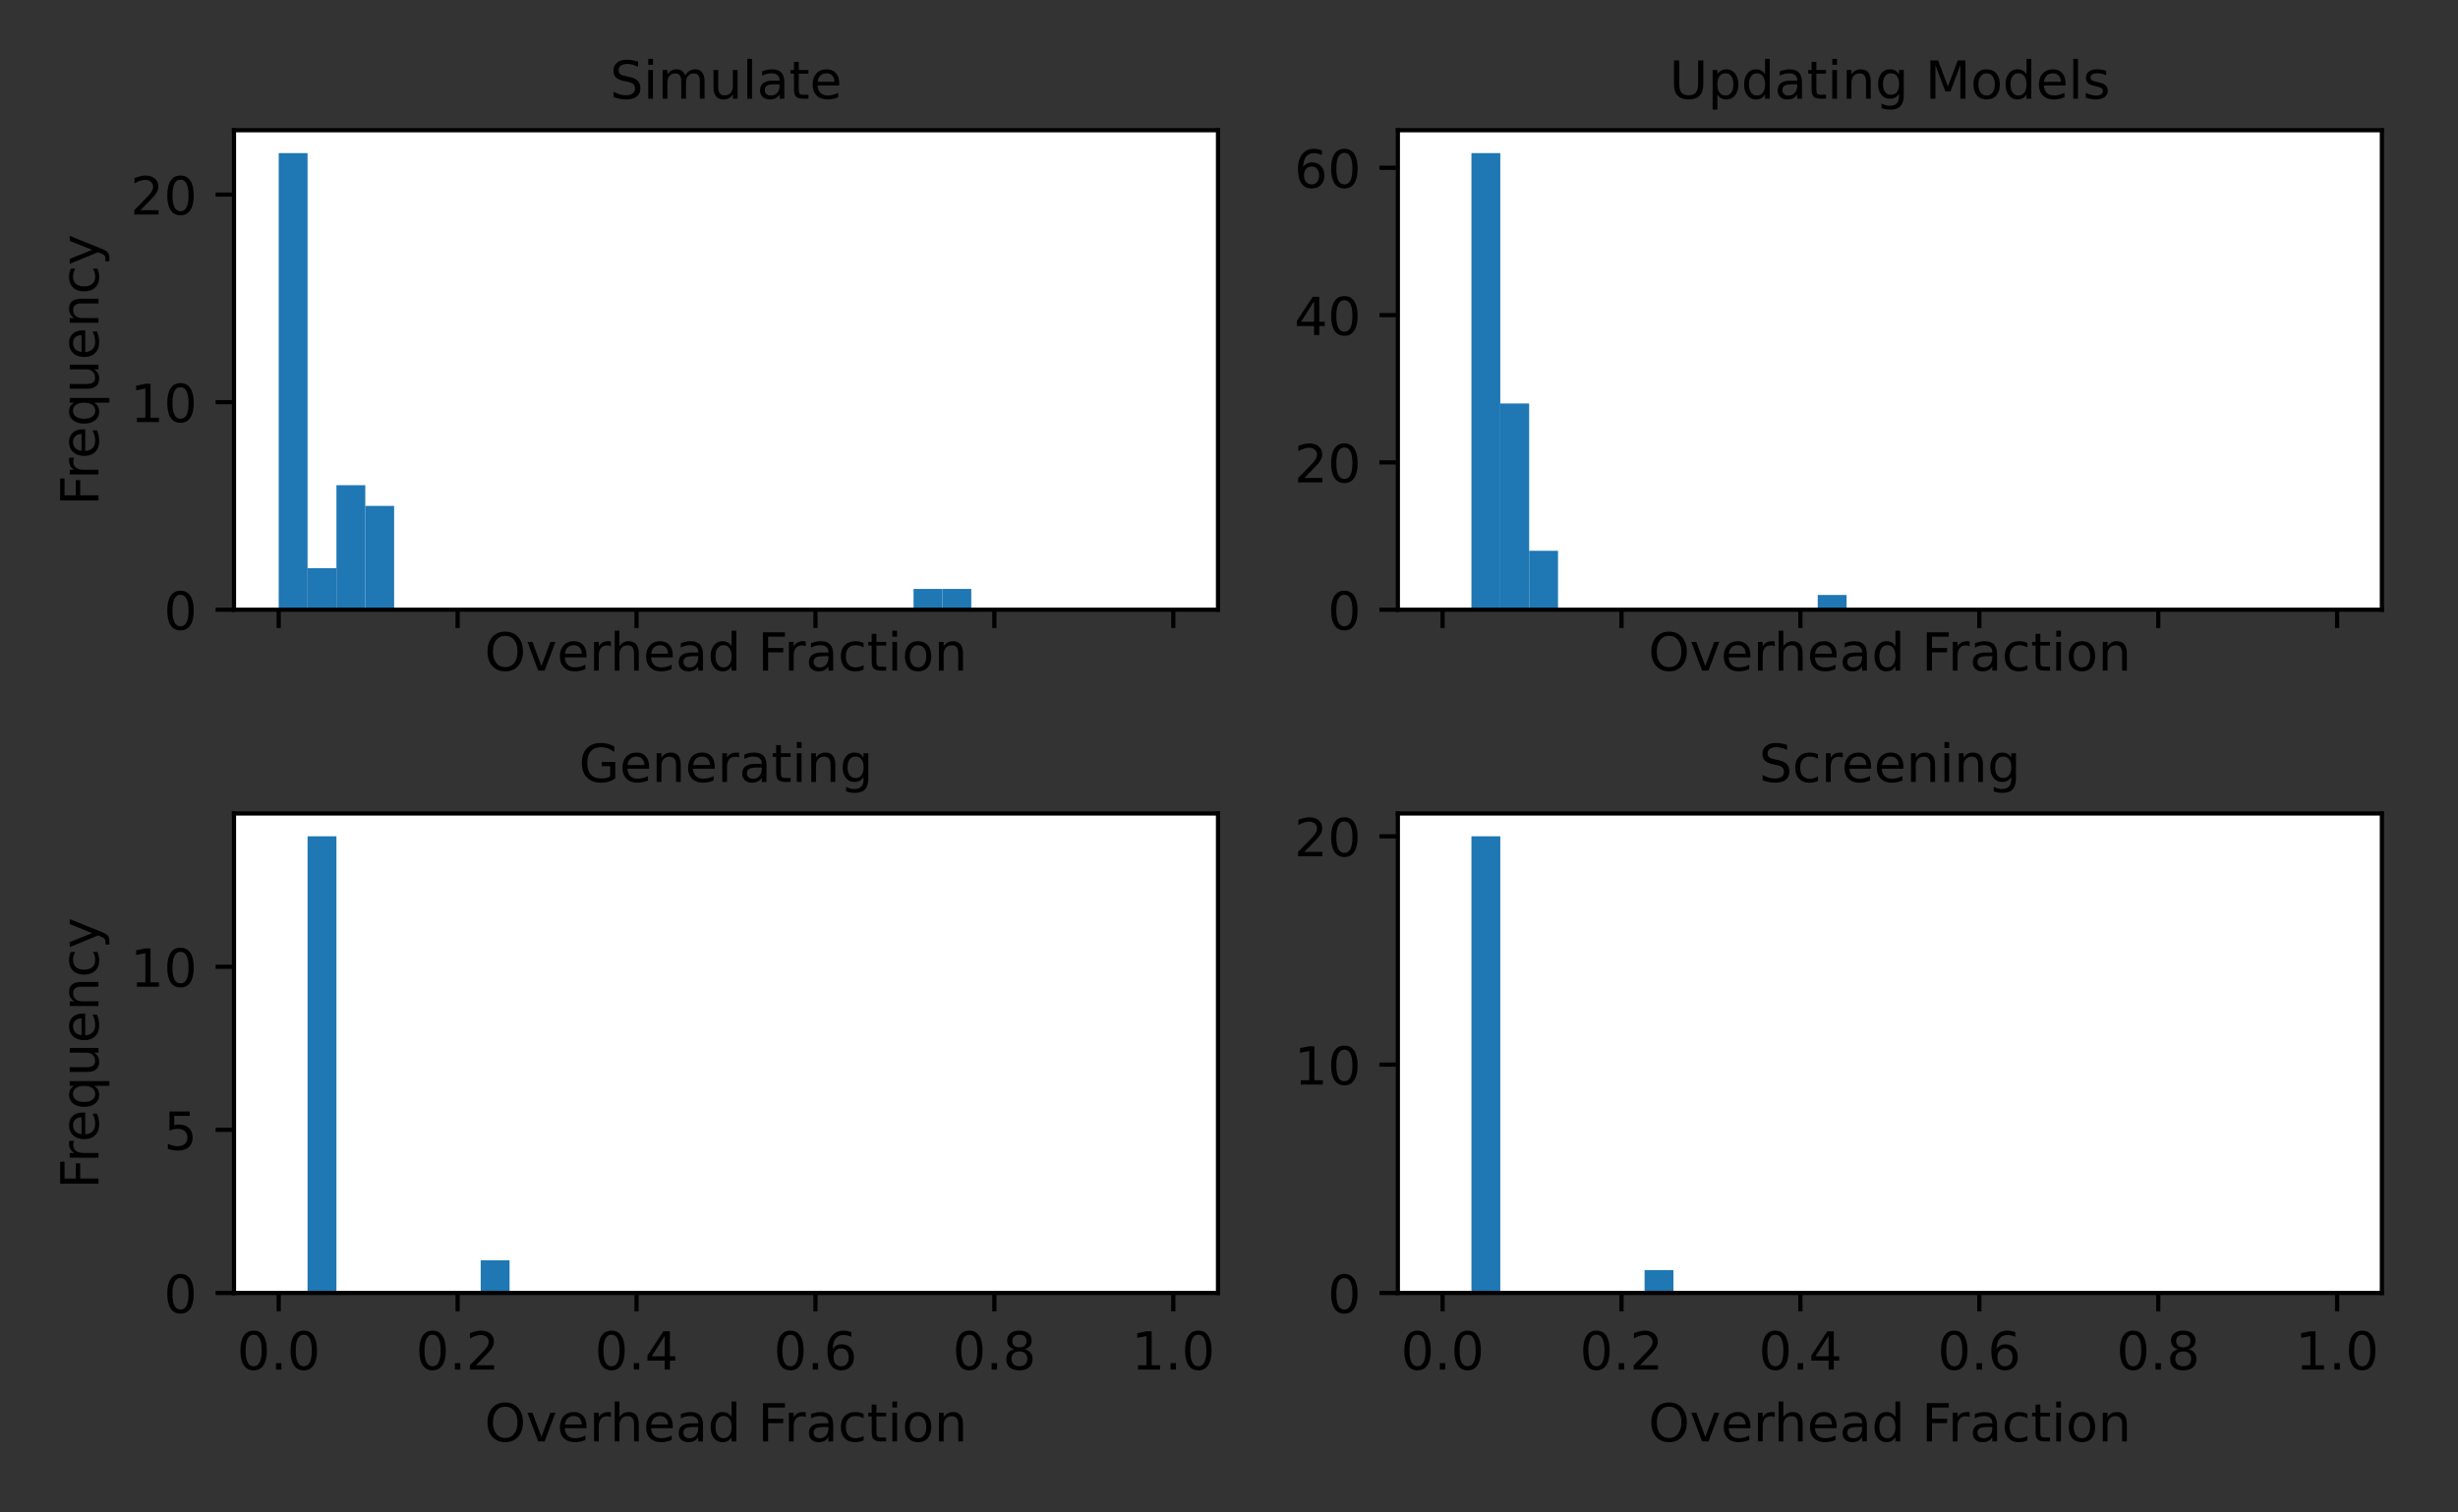 <?xml version="1.0" encoding="utf-8" standalone="no"?>
<!DOCTYPE svg PUBLIC "-//W3C//DTD SVG 1.1//EN"
  "http://www.w3.org/Graphics/SVG/1.1/DTD/svg11.dtd">
<!-- Created with matplotlib (https://matplotlib.org/) -->
<svg height="288pt" version="1.1" viewBox="0 0 468 288" width="468pt" xmlns="http://www.w3.org/2000/svg" xmlns:xlink="http://www.w3.org/1999/xlink">
 <rect x="0" y="0" width="468" height="288" fill="#333333" stroke="none"/>
 <defs>
  <style type="text/css">*{stroke-linecap:butt;stroke-linejoin:round;}</style>
 </defs>
 <g id="figure_1">
  <g id="patch_1">
   <path d="M 0 288 
L 468 288 
L 468 0 
L 0 0 
z
" style="fill:none;"/>
  </g>
  <g id="axes_1">
   <g id="patch_2">
    <path d="M 44.55 116.1 
L 231.906 116.1 
L 231.906 24.8 
L 44.55 24.8 
z
" style="fill:#ffffff;"/>
   </g>
   <g id="patch_3">
    <path clip-path="url(#p3d893b978c)" d="M 53.066 116.1 
L 58.561 116.1 
L 58.561 29.148 
L 53.066 29.148 
z
" style="fill:#1f77b4;"/>
   </g>
   <g id="patch_4">
    <path clip-path="url(#p3d893b978c)" d="M 58.561 116.1 
L 64.055 116.1 
L 64.055 108.195 
L 58.561 108.195 
z
" style="fill:#1f77b4;"/>
   </g>
   <g id="patch_5">
    <path clip-path="url(#p3d893b978c)" d="M 64.055 116.1 
L 69.549 116.1 
L 69.549 92.386 
L 64.055 92.386 
z
" style="fill:#1f77b4;"/>
   </g>
   <g id="patch_6">
    <path clip-path="url(#p3d893b978c)" d="M 69.549 116.1 
L 75.043 116.1 
L 75.043 96.338 
L 69.549 96.338 
z
" style="fill:#1f77b4;"/>
   </g>
   <g id="patch_7">
    <path clip-path="url(#p3d893b978c)" d="M 75.043 116.1 
L 80.538 116.1 
L 80.538 116.1 
L 75.043 116.1 
z
" style="fill:#1f77b4;"/>
   </g>
   <g id="patch_8">
    <path clip-path="url(#p3d893b978c)" d="M 80.538 116.1 
L 86.032 116.1 
L 86.032 116.1 
L 80.538 116.1 
z
" style="fill:#1f77b4;"/>
   </g>
   <g id="patch_9">
    <path clip-path="url(#p3d893b978c)" d="M 86.032 116.1 
L 91.526 116.1 
L 91.526 116.1 
L 86.032 116.1 
z
" style="fill:#1f77b4;"/>
   </g>
   <g id="patch_10">
    <path clip-path="url(#p3d893b978c)" d="M 91.526 116.1 
L 97.021 116.1 
L 97.021 116.1 
L 91.526 116.1 
z
" style="fill:#1f77b4;"/>
   </g>
   <g id="patch_11">
    <path clip-path="url(#p3d893b978c)" d="M 97.021 116.1 
L 102.515 116.1 
L 102.515 116.1 
L 97.021 116.1 
z
" style="fill:#1f77b4;"/>
   </g>
   <g id="patch_12">
    <path clip-path="url(#p3d893b978c)" d="M 102.515 116.1 
L 108.009 116.1 
L 108.009 116.1 
L 102.515 116.1 
z
" style="fill:#1f77b4;"/>
   </g>
   <g id="patch_13">
    <path clip-path="url(#p3d893b978c)" d="M 108.009 116.1 
L 113.504 116.1 
L 113.504 116.1 
L 108.009 116.1 
z
" style="fill:#1f77b4;"/>
   </g>
   <g id="patch_14">
    <path clip-path="url(#p3d893b978c)" d="M 113.504 116.1 
L 118.998 116.1 
L 118.998 116.1 
L 113.504 116.1 
z
" style="fill:#1f77b4;"/>
   </g>
   <g id="patch_15">
    <path clip-path="url(#p3d893b978c)" d="M 118.998 116.1 
L 124.492 116.1 
L 124.492 116.1 
L 118.998 116.1 
z
" style="fill:#1f77b4;"/>
   </g>
   <g id="patch_16">
    <path clip-path="url(#p3d893b978c)" d="M 124.492 116.1 
L 129.987 116.1 
L 129.987 116.1 
L 124.492 116.1 
z
" style="fill:#1f77b4;"/>
   </g>
   <g id="patch_17">
    <path clip-path="url(#p3d893b978c)" d="M 129.987 116.1 
L 135.481 116.1 
L 135.481 116.1 
L 129.987 116.1 
z
" style="fill:#1f77b4;"/>
   </g>
   <g id="patch_18">
    <path clip-path="url(#p3d893b978c)" d="M 135.481 116.1 
L 140.975 116.1 
L 140.975 116.1 
L 135.481 116.1 
z
" style="fill:#1f77b4;"/>
   </g>
   <g id="patch_19">
    <path clip-path="url(#p3d893b978c)" d="M 140.975 116.1 
L 146.47 116.1 
L 146.47 116.1 
L 140.975 116.1 
z
" style="fill:#1f77b4;"/>
   </g>
   <g id="patch_20">
    <path clip-path="url(#p3d893b978c)" d="M 146.47 116.1 
L 151.964 116.1 
L 151.964 116.1 
L 146.47 116.1 
z
" style="fill:#1f77b4;"/>
   </g>
   <g id="patch_21">
    <path clip-path="url(#p3d893b978c)" d="M 151.964 116.1 
L 157.458 116.1 
L 157.458 116.1 
L 151.964 116.1 
z
" style="fill:#1f77b4;"/>
   </g>
   <g id="patch_22">
    <path clip-path="url(#p3d893b978c)" d="M 157.458 116.1 
L 162.953 116.1 
L 162.953 116.1 
L 157.458 116.1 
z
" style="fill:#1f77b4;"/>
   </g>
   <g id="patch_23">
    <path clip-path="url(#p3d893b978c)" d="M 162.953 116.1 
L 168.447 116.1 
L 168.447 116.1 
L 162.953 116.1 
z
" style="fill:#1f77b4;"/>
   </g>
   <g id="patch_24">
    <path clip-path="url(#p3d893b978c)" d="M 168.447 116.1 
L 173.941 116.1 
L 173.941 116.1 
L 168.447 116.1 
z
" style="fill:#1f77b4;"/>
   </g>
   <g id="patch_25">
    <path clip-path="url(#p3d893b978c)" d="M 173.941 116.1 
L 179.436 116.1 
L 179.436 112.148 
L 173.941 112.148 
z
" style="fill:#1f77b4;"/>
   </g>
   <g id="patch_26">
    <path clip-path="url(#p3d893b978c)" d="M 179.436 116.1 
L 184.93 116.1 
L 184.93 112.148 
L 179.436 112.148 
z
" style="fill:#1f77b4;"/>
   </g>
   <g id="patch_27">
    <path clip-path="url(#p3d893b978c)" d="M 184.93 116.1 
L 190.424 116.1 
L 190.424 116.1 
L 184.93 116.1 
z
" style="fill:#1f77b4;"/>
   </g>
   <g id="patch_28">
    <path clip-path="url(#p3d893b978c)" d="M 190.424 116.1 
L 195.919 116.1 
L 195.919 116.1 
L 190.424 116.1 
z
" style="fill:#1f77b4;"/>
   </g>
   <g id="patch_29">
    <path clip-path="url(#p3d893b978c)" d="M 195.919 116.1 
L 201.413 116.1 
L 201.413 116.1 
L 195.919 116.1 
z
" style="fill:#1f77b4;"/>
   </g>
   <g id="patch_30">
    <path clip-path="url(#p3d893b978c)" d="M 201.413 116.1 
L 206.907 116.1 
L 206.907 116.1 
L 201.413 116.1 
z
" style="fill:#1f77b4;"/>
   </g>
   <g id="patch_31">
    <path clip-path="url(#p3d893b978c)" d="M 206.907 116.1 
L 212.401 116.1 
L 212.401 116.1 
L 206.907 116.1 
z
" style="fill:#1f77b4;"/>
   </g>
   <g id="patch_32">
    <path clip-path="url(#p3d893b978c)" d="M 212.401 116.1 
L 217.896 116.1 
L 217.896 116.1 
L 212.401 116.1 
z
" style="fill:#1f77b4;"/>
   </g>
   <g id="patch_33">
    <path clip-path="url(#p3d893b978c)" d="M 217.896 116.1 
L 223.39 116.1 
L 223.39 116.1 
L 217.896 116.1 
z
" style="fill:#1f77b4;"/>
   </g>
   <g id="matplotlib.axis_1">
    <g id="xtick_1">
     <g id="line2d_1">
      <defs>
       <path d="M 0 0 
L 0 3.5 
" id="mf19143cc29" style="stroke:#000000;stroke-width:0.8;"/>
      </defs>
      <g>
       <use style="stroke:#000000;stroke-width:0.8;" x="53.066" xlink:href="#mf19143cc29" y="116.1"/>
      </g>
     </g>
    </g>
    <g id="xtick_2">
     <g id="line2d_2">
      <g>
       <use style="stroke:#000000;stroke-width:0.8;" x="87.131" xlink:href="#mf19143cc29" y="116.1"/>
      </g>
     </g>
    </g>
    <g id="xtick_3">
     <g id="line2d_3">
      <g>
       <use style="stroke:#000000;stroke-width:0.8;" x="121.196" xlink:href="#mf19143cc29" y="116.1"/>
      </g>
     </g>
    </g>
    <g id="xtick_4">
     <g id="line2d_4">
      <g>
       <use style="stroke:#000000;stroke-width:0.8;" x="155.261" xlink:href="#mf19143cc29" y="116.1"/>
      </g>
     </g>
    </g>
    <g id="xtick_5">
     <g id="line2d_5">
      <g>
       <use style="stroke:#000000;stroke-width:0.8;" x="189.325" xlink:href="#mf19143cc29" y="116.1"/>
      </g>
     </g>
    </g>
    <g id="xtick_6">
     <g id="line2d_6">
      <g>
       <use style="stroke:#000000;stroke-width:0.8;" x="223.39" xlink:href="#mf19143cc29" y="116.1"/>
      </g>
     </g>
    </g>
    <g id="text_1">
     <!-- Overhead Fraction -->
     <g transform="translate(92.256 127.698)scale(0.1 -0.1)">
      <defs>
       <path d="M 39.406 66.219 
Q 28.656 66.219 22.328 58.203 
Q 16.016 50.203 16.016 36.375 
Q 16.016 22.609 22.328 14.594 
Q 28.656 6.594 39.406 6.594 
Q 50.141 6.594 56.422 14.594 
Q 62.703 22.609 62.703 36.375 
Q 62.703 50.203 56.422 58.203 
Q 50.141 66.219 39.406 66.219 
z
M 39.406 74.219 
Q 54.734 74.219 63.906 63.938 
Q 73.094 53.656 73.094 36.375 
Q 73.094 19.141 63.906 8.859 
Q 54.734 -1.422 39.406 -1.422 
Q 24.031 -1.422 14.812 8.828 
Q 5.609 19.094 5.609 36.375 
Q 5.609 53.656 14.812 63.938 
Q 24.031 74.219 39.406 74.219 
z
" id="DejaVuSans-79"/>
       <path d="M 2.984 54.688 
L 12.5 54.688 
L 29.594 8.797 
L 46.688 54.688 
L 56.203 54.688 
L 35.688 0 
L 23.484 0 
z
" id="DejaVuSans-118"/>
       <path d="M 56.203 29.594 
L 56.203 25.203 
L 14.891 25.203 
Q 15.484 15.922 20.484 11.062 
Q 25.484 6.203 34.422 6.203 
Q 39.594 6.203 44.453 7.469 
Q 49.312 8.734 54.109 11.281 
L 54.109 2.781 
Q 49.266 0.734 44.188 -0.344 
Q 39.109 -1.422 33.891 -1.422 
Q 20.797 -1.422 13.156 6.188 
Q 5.516 13.812 5.516 26.812 
Q 5.516 40.234 12.766 48.109 
Q 20.016 56 32.328 56 
Q 43.359 56 49.781 48.891 
Q 56.203 41.797 56.203 29.594 
z
M 47.219 32.234 
Q 47.125 39.594 43.094 43.984 
Q 39.062 48.391 32.422 48.391 
Q 24.906 48.391 20.391 44.141 
Q 15.875 39.891 15.188 32.172 
z
" id="DejaVuSans-101"/>
       <path d="M 41.109 46.297 
Q 39.594 47.172 37.812 47.578 
Q 36.031 48 33.891 48 
Q 26.266 48 22.188 43.047 
Q 18.109 38.094 18.109 28.812 
L 18.109 0 
L 9.078 0 
L 9.078 54.688 
L 18.109 54.688 
L 18.109 46.188 
Q 20.953 51.172 25.484 53.578 
Q 30.031 56 36.531 56 
Q 37.453 56 38.578 55.875 
Q 39.703 55.766 41.062 55.516 
z
" id="DejaVuSans-114"/>
       <path d="M 54.891 33.016 
L 54.891 0 
L 45.906 0 
L 45.906 32.719 
Q 45.906 40.484 42.875 44.328 
Q 39.844 48.188 33.797 48.188 
Q 26.516 48.188 22.312 43.547 
Q 18.109 38.922 18.109 30.906 
L 18.109 0 
L 9.078 0 
L 9.078 75.984 
L 18.109 75.984 
L 18.109 46.188 
Q 21.344 51.125 25.703 53.562 
Q 30.078 56 35.797 56 
Q 45.219 56 50.047 50.172 
Q 54.891 44.344 54.891 33.016 
z
" id="DejaVuSans-104"/>
       <path d="M 34.281 27.484 
Q 23.391 27.484 19.188 25 
Q 14.984 22.516 14.984 16.5 
Q 14.984 11.719 18.141 8.906 
Q 21.297 6.109 26.703 6.109 
Q 34.188 6.109 38.703 11.406 
Q 43.219 16.703 43.219 25.484 
L 43.219 27.484 
z
M 52.203 31.203 
L 52.203 0 
L 43.219 0 
L 43.219 8.297 
Q 40.141 3.328 35.547 0.953 
Q 30.953 -1.422 24.312 -1.422 
Q 15.922 -1.422 10.953 3.297 
Q 6 8.016 6 15.922 
Q 6 25.141 12.172 29.828 
Q 18.359 34.516 30.609 34.516 
L 43.219 34.516 
L 43.219 35.406 
Q 43.219 41.609 39.141 45 
Q 35.062 48.391 27.688 48.391 
Q 23 48.391 18.547 47.266 
Q 14.109 46.141 10.016 43.891 
L 10.016 52.203 
Q 14.938 54.109 19.578 55.047 
Q 24.219 56 28.609 56 
Q 40.484 56 46.344 49.844 
Q 52.203 43.703 52.203 31.203 
z
" id="DejaVuSans-97"/>
       <path d="M 45.406 46.391 
L 45.406 75.984 
L 54.391 75.984 
L 54.391 0 
L 45.406 0 
L 45.406 8.203 
Q 42.578 3.328 38.25 0.953 
Q 33.938 -1.422 27.875 -1.422 
Q 17.969 -1.422 11.734 6.484 
Q 5.516 14.406 5.516 27.297 
Q 5.516 40.188 11.734 48.094 
Q 17.969 56 27.875 56 
Q 33.938 56 38.25 53.625 
Q 42.578 51.266 45.406 46.391 
z
M 14.797 27.297 
Q 14.797 17.391 18.875 11.75 
Q 22.953 6.109 30.078 6.109 
Q 37.203 6.109 41.297 11.75 
Q 45.406 17.391 45.406 27.297 
Q 45.406 37.203 41.297 42.844 
Q 37.203 48.484 30.078 48.484 
Q 22.953 48.484 18.875 42.844 
Q 14.797 37.203 14.797 27.297 
z
" id="DejaVuSans-100"/>
       <path id="DejaVuSans-32"/>
       <path d="M 9.812 72.906 
L 51.703 72.906 
L 51.703 64.594 
L 19.672 64.594 
L 19.672 43.109 
L 48.578 43.109 
L 48.578 34.812 
L 19.672 34.812 
L 19.672 0 
L 9.812 0 
z
" id="DejaVuSans-70"/>
       <path d="M 48.781 52.594 
L 48.781 44.188 
Q 44.969 46.297 41.141 47.344 
Q 37.312 48.391 33.406 48.391 
Q 24.656 48.391 19.812 42.844 
Q 14.984 37.312 14.984 27.297 
Q 14.984 17.281 19.812 11.734 
Q 24.656 6.203 33.406 6.203 
Q 37.312 6.203 41.141 7.25 
Q 44.969 8.297 48.781 10.406 
L 48.781 2.094 
Q 45.016 0.344 40.984 -0.531 
Q 36.969 -1.422 32.422 -1.422 
Q 20.062 -1.422 12.781 6.344 
Q 5.516 14.109 5.516 27.297 
Q 5.516 40.672 12.859 48.328 
Q 20.219 56 33.016 56 
Q 37.156 56 41.109 55.141 
Q 45.062 54.297 48.781 52.594 
z
" id="DejaVuSans-99"/>
       <path d="M 18.312 70.219 
L 18.312 54.688 
L 36.812 54.688 
L 36.812 47.703 
L 18.312 47.703 
L 18.312 18.016 
Q 18.312 11.328 20.141 9.422 
Q 21.969 7.516 27.594 7.516 
L 36.812 7.516 
L 36.812 0 
L 27.594 0 
Q 17.188 0 13.234 3.875 
Q 9.281 7.766 9.281 18.016 
L 9.281 47.703 
L 2.688 47.703 
L 2.688 54.688 
L 9.281 54.688 
L 9.281 70.219 
z
" id="DejaVuSans-116"/>
       <path d="M 9.422 54.688 
L 18.406 54.688 
L 18.406 0 
L 9.422 0 
z
M 9.422 75.984 
L 18.406 75.984 
L 18.406 64.594 
L 9.422 64.594 
z
" id="DejaVuSans-105"/>
       <path d="M 30.609 48.391 
Q 23.391 48.391 19.188 42.75 
Q 14.984 37.109 14.984 27.297 
Q 14.984 17.484 19.156 11.844 
Q 23.344 6.203 30.609 6.203 
Q 37.797 6.203 41.984 11.859 
Q 46.188 17.531 46.188 27.297 
Q 46.188 37.016 41.984 42.703 
Q 37.797 48.391 30.609 48.391 
z
M 30.609 56 
Q 42.328 56 49.016 48.375 
Q 55.719 40.766 55.719 27.297 
Q 55.719 13.875 49.016 6.219 
Q 42.328 -1.422 30.609 -1.422 
Q 18.844 -1.422 12.172 6.219 
Q 5.516 13.875 5.516 27.297 
Q 5.516 40.766 12.172 48.375 
Q 18.844 56 30.609 56 
z
" id="DejaVuSans-111"/>
       <path d="M 54.891 33.016 
L 54.891 0 
L 45.906 0 
L 45.906 32.719 
Q 45.906 40.484 42.875 44.328 
Q 39.844 48.188 33.797 48.188 
Q 26.516 48.188 22.312 43.547 
Q 18.109 38.922 18.109 30.906 
L 18.109 0 
L 9.078 0 
L 9.078 54.688 
L 18.109 54.688 
L 18.109 46.188 
Q 21.344 51.125 25.703 53.562 
Q 30.078 56 35.797 56 
Q 45.219 56 50.047 50.172 
Q 54.891 44.344 54.891 33.016 
z
" id="DejaVuSans-110"/>
      </defs>
      <use xlink:href="#DejaVuSans-79"/>
      <use x="78.711" xlink:href="#DejaVuSans-118"/>
      <use x="137.891" xlink:href="#DejaVuSans-101"/>
      <use x="199.414" xlink:href="#DejaVuSans-114"/>
      <use x="238.777" xlink:href="#DejaVuSans-104"/>
      <use x="302.156" xlink:href="#DejaVuSans-101"/>
      <use x="363.68" xlink:href="#DejaVuSans-97"/>
      <use x="424.959" xlink:href="#DejaVuSans-100"/>
      <use x="488.436" xlink:href="#DejaVuSans-32"/>
      <use x="520.223" xlink:href="#DejaVuSans-70"/>
      <use x="570.492" xlink:href="#DejaVuSans-114"/>
      <use x="611.605" xlink:href="#DejaVuSans-97"/>
      <use x="672.885" xlink:href="#DejaVuSans-99"/>
      <use x="727.865" xlink:href="#DejaVuSans-116"/>
      <use x="767.074" xlink:href="#DejaVuSans-105"/>
      <use x="794.857" xlink:href="#DejaVuSans-111"/>
      <use x="856.039" xlink:href="#DejaVuSans-110"/>
     </g>
    </g>
   </g>
   <g id="matplotlib.axis_2">
    <g id="ytick_1">
     <g id="line2d_7">
      <defs>
       <path d="M 0 0 
L -3.5 0 
" id="m1c5d701149" style="stroke:#000000;stroke-width:0.8;"/>
      </defs>
      <g>
       <use style="stroke:#000000;stroke-width:0.8;" x="44.55" xlink:href="#m1c5d701149" y="116.1"/>
      </g>
     </g>
     <g id="text_2">
      <!-- 0 -->
      <g transform="translate(31.188 119.899)scale(0.1 -0.1)">
       <defs>
        <path d="M 31.781 66.406 
Q 24.172 66.406 20.328 58.906 
Q 16.5 51.422 16.5 36.375 
Q 16.5 21.391 20.328 13.891 
Q 24.172 6.391 31.781 6.391 
Q 39.453 6.391 43.281 13.891 
Q 47.125 21.391 47.125 36.375 
Q 47.125 51.422 43.281 58.906 
Q 39.453 66.406 31.781 66.406 
z
M 31.781 74.219 
Q 44.047 74.219 50.516 64.516 
Q 56.984 54.828 56.984 36.375 
Q 56.984 17.969 50.516 8.266 
Q 44.047 -1.422 31.781 -1.422 
Q 19.531 -1.422 13.062 8.266 
Q 6.594 17.969 6.594 36.375 
Q 6.594 54.828 13.062 64.516 
Q 19.531 74.219 31.781 74.219 
z
" id="DejaVuSans-48"/>
       </defs>
       <use xlink:href="#DejaVuSans-48"/>
      </g>
     </g>
    </g>
    <g id="ytick_2">
     <g id="line2d_8">
      <g>
       <use style="stroke:#000000;stroke-width:0.8;" x="44.55" xlink:href="#m1c5d701149" y="76.576"/>
      </g>
     </g>
     <g id="text_3">
      <!-- 10 -->
      <g transform="translate(24.825 80.375)scale(0.1 -0.1)">
       <defs>
        <path d="M 12.406 8.297 
L 28.516 8.297 
L 28.516 63.922 
L 10.984 60.406 
L 10.984 69.391 
L 28.422 72.906 
L 38.281 72.906 
L 38.281 8.297 
L 54.391 8.297 
L 54.391 0 
L 12.406 0 
z
" id="DejaVuSans-49"/>
       </defs>
       <use xlink:href="#DejaVuSans-49"/>
       <use x="63.623" xlink:href="#DejaVuSans-48"/>
      </g>
     </g>
    </g>
    <g id="ytick_3">
     <g id="line2d_9">
      <g>
       <use style="stroke:#000000;stroke-width:0.8;" x="44.55" xlink:href="#m1c5d701149" y="37.052"/>
      </g>
     </g>
     <g id="text_4">
      <!-- 20 -->
      <g transform="translate(24.825 40.852)scale(0.1 -0.1)">
       <defs>
        <path d="M 19.188 8.297 
L 53.609 8.297 
L 53.609 0 
L 7.328 0 
L 7.328 8.297 
Q 12.938 14.109 22.625 23.891 
Q 32.328 33.688 34.812 36.531 
Q 39.547 41.844 41.422 45.531 
Q 43.312 49.219 43.312 52.781 
Q 43.312 58.594 39.234 62.25 
Q 35.156 65.922 28.609 65.922 
Q 23.969 65.922 18.812 64.312 
Q 13.672 62.703 7.812 59.422 
L 7.812 69.391 
Q 13.766 71.781 18.938 73 
Q 24.125 74.219 28.422 74.219 
Q 39.75 74.219 46.484 68.547 
Q 53.219 62.891 53.219 53.422 
Q 53.219 48.922 51.531 44.891 
Q 49.859 40.875 45.406 35.406 
Q 44.188 33.984 37.641 27.219 
Q 31.109 20.453 19.188 8.297 
z
" id="DejaVuSans-50"/>
       </defs>
       <use xlink:href="#DejaVuSans-50"/>
       <use x="63.623" xlink:href="#DejaVuSans-48"/>
      </g>
     </g>
    </g>
    <g id="text_5">
     <!-- Frequency -->
     <g transform="translate(18.745 96.28)rotate(-90)scale(0.1 -0.1)">
      <defs>
       <path d="M 14.797 27.297 
Q 14.797 17.391 18.875 11.75 
Q 22.953 6.109 30.078 6.109 
Q 37.203 6.109 41.297 11.75 
Q 45.406 17.391 45.406 27.297 
Q 45.406 37.203 41.297 42.844 
Q 37.203 48.484 30.078 48.484 
Q 22.953 48.484 18.875 42.844 
Q 14.797 37.203 14.797 27.297 
z
M 45.406 8.203 
Q 42.578 3.328 38.25 0.953 
Q 33.938 -1.422 27.875 -1.422 
Q 17.969 -1.422 11.734 6.484 
Q 5.516 14.406 5.516 27.297 
Q 5.516 40.188 11.734 48.094 
Q 17.969 56 27.875 56 
Q 33.938 56 38.25 53.625 
Q 42.578 51.266 45.406 46.391 
L 45.406 54.688 
L 54.391 54.688 
L 54.391 -20.797 
L 45.406 -20.797 
z
" id="DejaVuSans-113"/>
       <path d="M 8.5 21.578 
L 8.5 54.688 
L 17.484 54.688 
L 17.484 21.922 
Q 17.484 14.156 20.5 10.266 
Q 23.531 6.391 29.594 6.391 
Q 36.859 6.391 41.078 11.031 
Q 45.312 15.672 45.312 23.688 
L 45.312 54.688 
L 54.297 54.688 
L 54.297 0 
L 45.312 0 
L 45.312 8.406 
Q 42.047 3.422 37.719 1 
Q 33.406 -1.422 27.688 -1.422 
Q 18.266 -1.422 13.375 4.438 
Q 8.5 10.297 8.5 21.578 
z
M 31.109 56 
z
" id="DejaVuSans-117"/>
       <path d="M 32.172 -5.078 
Q 28.375 -14.844 24.75 -17.812 
Q 21.141 -20.797 15.094 -20.797 
L 7.906 -20.797 
L 7.906 -13.281 
L 13.188 -13.281 
Q 16.891 -13.281 18.938 -11.516 
Q 21 -9.766 23.484 -3.219 
L 25.094 0.875 
L 2.984 54.688 
L 12.5 54.688 
L 29.594 11.922 
L 46.688 54.688 
L 56.203 54.688 
z
" id="DejaVuSans-121"/>
      </defs>
      <use xlink:href="#DejaVuSans-70"/>
      <use x="50.27" xlink:href="#DejaVuSans-114"/>
      <use x="89.133" xlink:href="#DejaVuSans-101"/>
      <use x="150.656" xlink:href="#DejaVuSans-113"/>
      <use x="214.133" xlink:href="#DejaVuSans-117"/>
      <use x="277.512" xlink:href="#DejaVuSans-101"/>
      <use x="339.035" xlink:href="#DejaVuSans-110"/>
      <use x="402.414" xlink:href="#DejaVuSans-99"/>
      <use x="457.395" xlink:href="#DejaVuSans-121"/>
     </g>
    </g>
   </g>
   <g id="patch_34">
    <path d="M 44.55 116.1 
L 44.55 24.8 
" style="fill:none;stroke:#000000;stroke-linecap:square;stroke-linejoin:miter;stroke-width:0.8;"/>
   </g>
   <g id="patch_35">
    <path d="M 231.906 116.1 
L 231.906 24.8 
" style="fill:none;stroke:#000000;stroke-linecap:square;stroke-linejoin:miter;stroke-width:0.8;"/>
   </g>
   <g id="patch_36">
    <path d="M 44.55 116.1 
L 231.906 116.1 
" style="fill:none;stroke:#000000;stroke-linecap:square;stroke-linejoin:miter;stroke-width:0.8;"/>
   </g>
   <g id="patch_37">
    <path d="M 44.55 24.8 
L 231.906 24.8 
" style="fill:none;stroke:#000000;stroke-linecap:square;stroke-linejoin:miter;stroke-width:0.8;"/>
   </g>
   <g id="text_6">
    <!-- Simulate -->
    <g transform="translate(116.136 18.8)scale(0.1 -0.1)">
     <defs>
      <path d="M 53.516 70.516 
L 53.516 60.891 
Q 47.906 63.578 42.922 64.891 
Q 37.938 66.219 33.297 66.219 
Q 25.25 66.219 20.875 63.094 
Q 16.5 59.969 16.5 54.203 
Q 16.5 49.359 19.406 46.891 
Q 22.312 44.438 30.422 42.922 
L 36.375 41.703 
Q 47.406 39.594 52.656 34.297 
Q 57.906 29 57.906 20.125 
Q 57.906 9.516 50.797 4.047 
Q 43.703 -1.422 29.984 -1.422 
Q 24.812 -1.422 18.969 -0.25 
Q 13.141 0.922 6.891 3.219 
L 6.891 13.375 
Q 12.891 10.016 18.656 8.297 
Q 24.422 6.594 29.984 6.594 
Q 38.422 6.594 43.016 9.906 
Q 47.609 13.234 47.609 19.391 
Q 47.609 24.75 44.312 27.781 
Q 41.016 30.812 33.5 32.328 
L 27.484 33.5 
Q 16.453 35.688 11.516 40.375 
Q 6.594 45.062 6.594 53.422 
Q 6.594 63.094 13.406 68.656 
Q 20.219 74.219 32.172 74.219 
Q 37.312 74.219 42.625 73.281 
Q 47.953 72.359 53.516 70.516 
z
" id="DejaVuSans-83"/>
      <path d="M 52 44.188 
Q 55.375 50.25 60.062 53.125 
Q 64.75 56 71.094 56 
Q 79.641 56 84.281 50.016 
Q 88.922 44.047 88.922 33.016 
L 88.922 0 
L 79.891 0 
L 79.891 32.719 
Q 79.891 40.578 77.094 44.375 
Q 74.312 48.188 68.609 48.188 
Q 61.625 48.188 57.562 43.547 
Q 53.516 38.922 53.516 30.906 
L 53.516 0 
L 44.484 0 
L 44.484 32.719 
Q 44.484 40.625 41.703 44.406 
Q 38.922 48.188 33.109 48.188 
Q 26.219 48.188 22.156 43.531 
Q 18.109 38.875 18.109 30.906 
L 18.109 0 
L 9.078 0 
L 9.078 54.688 
L 18.109 54.688 
L 18.109 46.188 
Q 21.188 51.219 25.484 53.609 
Q 29.781 56 35.688 56 
Q 41.656 56 45.828 52.969 
Q 50 49.953 52 44.188 
z
" id="DejaVuSans-109"/>
      <path d="M 9.422 75.984 
L 18.406 75.984 
L 18.406 0 
L 9.422 0 
z
" id="DejaVuSans-108"/>
     </defs>
     <use xlink:href="#DejaVuSans-83"/>
     <use x="63.477" xlink:href="#DejaVuSans-105"/>
     <use x="91.26" xlink:href="#DejaVuSans-109"/>
     <use x="188.672" xlink:href="#DejaVuSans-117"/>
     <use x="252.051" xlink:href="#DejaVuSans-108"/>
     <use x="279.834" xlink:href="#DejaVuSans-97"/>
     <use x="341.113" xlink:href="#DejaVuSans-116"/>
     <use x="380.322" xlink:href="#DejaVuSans-101"/>
    </g>
   </g>
  </g>
  <g id="axes_2">
   <g id="patch_38">
    <path d="M 266.15 116.1 
L 453.506 116.1 
L 453.506 24.8 
L 266.15 24.8 
z
" style="fill:#ffffff;"/>
   </g>
   <g id="patch_39">
    <path clip-path="url(#p7429e10e4f)" d="M 274.666 116.1 
L 280.161 116.1 
L 280.161 116.1 
L 274.666 116.1 
z
" style="fill:#1f77b4;"/>
   </g>
   <g id="patch_40">
    <path clip-path="url(#p7429e10e4f)" d="M 280.161 116.1 
L 285.655 116.1 
L 285.655 29.148 
L 280.161 29.148 
z
" style="fill:#1f77b4;"/>
   </g>
   <g id="patch_41">
    <path clip-path="url(#p7429e10e4f)" d="M 285.655 116.1 
L 291.149 116.1 
L 291.149 76.831 
L 285.655 76.831 
z
" style="fill:#1f77b4;"/>
   </g>
   <g id="patch_42">
    <path clip-path="url(#p7429e10e4f)" d="M 291.149 116.1 
L 296.643 116.1 
L 296.643 104.88 
L 291.149 104.88 
z
" style="fill:#1f77b4;"/>
   </g>
   <g id="patch_43">
    <path clip-path="url(#p7429e10e4f)" d="M 296.643 116.1 
L 302.138 116.1 
L 302.138 116.1 
L 296.643 116.1 
z
" style="fill:#1f77b4;"/>
   </g>
   <g id="patch_44">
    <path clip-path="url(#p7429e10e4f)" d="M 302.138 116.1 
L 307.632 116.1 
L 307.632 116.1 
L 302.138 116.1 
z
" style="fill:#1f77b4;"/>
   </g>
   <g id="patch_45">
    <path clip-path="url(#p7429e10e4f)" d="M 307.632 116.1 
L 313.126 116.1 
L 313.126 116.1 
L 307.632 116.1 
z
" style="fill:#1f77b4;"/>
   </g>
   <g id="patch_46">
    <path clip-path="url(#p7429e10e4f)" d="M 313.126 116.1 
L 318.621 116.1 
L 318.621 116.1 
L 313.126 116.1 
z
" style="fill:#1f77b4;"/>
   </g>
   <g id="patch_47">
    <path clip-path="url(#p7429e10e4f)" d="M 318.621 116.1 
L 324.115 116.1 
L 324.115 116.1 
L 318.621 116.1 
z
" style="fill:#1f77b4;"/>
   </g>
   <g id="patch_48">
    <path clip-path="url(#p7429e10e4f)" d="M 324.115 116.1 
L 329.609 116.1 
L 329.609 116.1 
L 324.115 116.1 
z
" style="fill:#1f77b4;"/>
   </g>
   <g id="patch_49">
    <path clip-path="url(#p7429e10e4f)" d="M 329.609 116.1 
L 335.104 116.1 
L 335.104 116.1 
L 329.609 116.1 
z
" style="fill:#1f77b4;"/>
   </g>
   <g id="patch_50">
    <path clip-path="url(#p7429e10e4f)" d="M 335.104 116.1 
L 340.598 116.1 
L 340.598 116.1 
L 335.104 116.1 
z
" style="fill:#1f77b4;"/>
   </g>
   <g id="patch_51">
    <path clip-path="url(#p7429e10e4f)" d="M 340.598 116.1 
L 346.092 116.1 
L 346.092 116.1 
L 340.598 116.1 
z
" style="fill:#1f77b4;"/>
   </g>
   <g id="patch_52">
    <path clip-path="url(#p7429e10e4f)" d="M 346.092 116.1 
L 351.587 116.1 
L 351.587 113.295 
L 346.092 113.295 
z
" style="fill:#1f77b4;"/>
   </g>
   <g id="patch_53">
    <path clip-path="url(#p7429e10e4f)" d="M 351.587 116.1 
L 357.081 116.1 
L 357.081 116.1 
L 351.587 116.1 
z
" style="fill:#1f77b4;"/>
   </g>
   <g id="patch_54">
    <path clip-path="url(#p7429e10e4f)" d="M 357.081 116.1 
L 362.575 116.1 
L 362.575 116.1 
L 357.081 116.1 
z
" style="fill:#1f77b4;"/>
   </g>
   <g id="patch_55">
    <path clip-path="url(#p7429e10e4f)" d="M 362.575 116.1 
L 368.07 116.1 
L 368.07 116.1 
L 362.575 116.1 
z
" style="fill:#1f77b4;"/>
   </g>
   <g id="patch_56">
    <path clip-path="url(#p7429e10e4f)" d="M 368.07 116.1 
L 373.564 116.1 
L 373.564 116.1 
L 368.07 116.1 
z
" style="fill:#1f77b4;"/>
   </g>
   <g id="patch_57">
    <path clip-path="url(#p7429e10e4f)" d="M 373.564 116.1 
L 379.058 116.1 
L 379.058 116.1 
L 373.564 116.1 
z
" style="fill:#1f77b4;"/>
   </g>
   <g id="patch_58">
    <path clip-path="url(#p7429e10e4f)" d="M 379.058 116.1 
L 384.553 116.1 
L 384.553 116.1 
L 379.058 116.1 
z
" style="fill:#1f77b4;"/>
   </g>
   <g id="patch_59">
    <path clip-path="url(#p7429e10e4f)" d="M 384.553 116.1 
L 390.047 116.1 
L 390.047 116.1 
L 384.553 116.1 
z
" style="fill:#1f77b4;"/>
   </g>
   <g id="patch_60">
    <path clip-path="url(#p7429e10e4f)" d="M 390.047 116.1 
L 395.541 116.1 
L 395.541 116.1 
L 390.047 116.1 
z
" style="fill:#1f77b4;"/>
   </g>
   <g id="patch_61">
    <path clip-path="url(#p7429e10e4f)" d="M 395.541 116.1 
L 401.036 116.1 
L 401.036 116.1 
L 395.541 116.1 
z
" style="fill:#1f77b4;"/>
   </g>
   <g id="patch_62">
    <path clip-path="url(#p7429e10e4f)" d="M 401.036 116.1 
L 406.53 116.1 
L 406.53 116.1 
L 401.036 116.1 
z
" style="fill:#1f77b4;"/>
   </g>
   <g id="patch_63">
    <path clip-path="url(#p7429e10e4f)" d="M 406.53 116.1 
L 412.024 116.1 
L 412.024 116.1 
L 406.53 116.1 
z
" style="fill:#1f77b4;"/>
   </g>
   <g id="patch_64">
    <path clip-path="url(#p7429e10e4f)" d="M 412.024 116.1 
L 417.519 116.1 
L 417.519 116.1 
L 412.024 116.1 
z
" style="fill:#1f77b4;"/>
   </g>
   <g id="patch_65">
    <path clip-path="url(#p7429e10e4f)" d="M 417.519 116.1 
L 423.013 116.1 
L 423.013 116.1 
L 417.519 116.1 
z
" style="fill:#1f77b4;"/>
   </g>
   <g id="patch_66">
    <path clip-path="url(#p7429e10e4f)" d="M 423.013 116.1 
L 428.507 116.1 
L 428.507 116.1 
L 423.013 116.1 
z
" style="fill:#1f77b4;"/>
   </g>
   <g id="patch_67">
    <path clip-path="url(#p7429e10e4f)" d="M 428.507 116.1 
L 434.001 116.1 
L 434.001 116.1 
L 428.507 116.1 
z
" style="fill:#1f77b4;"/>
   </g>
   <g id="patch_68">
    <path clip-path="url(#p7429e10e4f)" d="M 434.001 116.1 
L 439.496 116.1 
L 439.496 116.1 
L 434.001 116.1 
z
" style="fill:#1f77b4;"/>
   </g>
   <g id="patch_69">
    <path clip-path="url(#p7429e10e4f)" d="M 439.496 116.1 
L 444.99 116.1 
L 444.99 116.1 
L 439.496 116.1 
z
" style="fill:#1f77b4;"/>
   </g>
   <g id="matplotlib.axis_3">
    <g id="xtick_7">
     <g id="line2d_10">
      <g>
       <use style="stroke:#000000;stroke-width:0.8;" x="274.666" xlink:href="#mf19143cc29" y="116.1"/>
      </g>
     </g>
    </g>
    <g id="xtick_8">
     <g id="line2d_11">
      <g>
       <use style="stroke:#000000;stroke-width:0.8;" x="308.731" xlink:href="#mf19143cc29" y="116.1"/>
      </g>
     </g>
    </g>
    <g id="xtick_9">
     <g id="line2d_12">
      <g>
       <use style="stroke:#000000;stroke-width:0.8;" x="342.796" xlink:href="#mf19143cc29" y="116.1"/>
      </g>
     </g>
    </g>
    <g id="xtick_10">
     <g id="line2d_13">
      <g>
       <use style="stroke:#000000;stroke-width:0.8;" x="376.861" xlink:href="#mf19143cc29" y="116.1"/>
      </g>
     </g>
    </g>
    <g id="xtick_11">
     <g id="line2d_14">
      <g>
       <use style="stroke:#000000;stroke-width:0.8;" x="410.925" xlink:href="#mf19143cc29" y="116.1"/>
      </g>
     </g>
    </g>
    <g id="xtick_12">
     <g id="line2d_15">
      <g>
       <use style="stroke:#000000;stroke-width:0.8;" x="444.99" xlink:href="#mf19143cc29" y="116.1"/>
      </g>
     </g>
    </g>
    <g id="text_7">
     <!-- Overhead Fraction -->
     <g transform="translate(313.856 127.698)scale(0.1 -0.1)">
      <use xlink:href="#DejaVuSans-79"/>
      <use x="78.711" xlink:href="#DejaVuSans-118"/>
      <use x="137.891" xlink:href="#DejaVuSans-101"/>
      <use x="199.414" xlink:href="#DejaVuSans-114"/>
      <use x="238.777" xlink:href="#DejaVuSans-104"/>
      <use x="302.156" xlink:href="#DejaVuSans-101"/>
      <use x="363.68" xlink:href="#DejaVuSans-97"/>
      <use x="424.959" xlink:href="#DejaVuSans-100"/>
      <use x="488.436" xlink:href="#DejaVuSans-32"/>
      <use x="520.223" xlink:href="#DejaVuSans-70"/>
      <use x="570.492" xlink:href="#DejaVuSans-114"/>
      <use x="611.605" xlink:href="#DejaVuSans-97"/>
      <use x="672.885" xlink:href="#DejaVuSans-99"/>
      <use x="727.865" xlink:href="#DejaVuSans-116"/>
      <use x="767.074" xlink:href="#DejaVuSans-105"/>
      <use x="794.857" xlink:href="#DejaVuSans-111"/>
      <use x="856.039" xlink:href="#DejaVuSans-110"/>
     </g>
    </g>
   </g>
   <g id="matplotlib.axis_4">
    <g id="ytick_4">
     <g id="line2d_16">
      <g>
       <use style="stroke:#000000;stroke-width:0.8;" x="266.15" xlink:href="#m1c5d701149" y="116.1"/>
      </g>
     </g>
     <g id="text_8">
      <!-- 0 -->
      <g transform="translate(252.787 119.899)scale(0.1 -0.1)">
       <use xlink:href="#DejaVuSans-48"/>
      </g>
     </g>
    </g>
    <g id="ytick_5">
     <g id="line2d_17">
      <g>
       <use style="stroke:#000000;stroke-width:0.8;" x="266.15" xlink:href="#m1c5d701149" y="88.051"/>
      </g>
     </g>
     <g id="text_9">
      <!-- 20 -->
      <g transform="translate(246.425 91.85)scale(0.1 -0.1)">
       <use xlink:href="#DejaVuSans-50"/>
       <use x="63.623" xlink:href="#DejaVuSans-48"/>
      </g>
     </g>
    </g>
    <g id="ytick_6">
     <g id="line2d_18">
      <g>
       <use style="stroke:#000000;stroke-width:0.8;" x="266.15" xlink:href="#m1c5d701149" y="60.002"/>
      </g>
     </g>
     <g id="text_10">
      <!-- 40 -->
      <g transform="translate(246.425 63.801)scale(0.1 -0.1)">
       <defs>
        <path d="M 37.797 64.312 
L 12.891 25.391 
L 37.797 25.391 
z
M 35.203 72.906 
L 47.609 72.906 
L 47.609 25.391 
L 58.016 25.391 
L 58.016 17.188 
L 47.609 17.188 
L 47.609 0 
L 37.797 0 
L 37.797 17.188 
L 4.891 17.188 
L 4.891 26.703 
z
" id="DejaVuSans-52"/>
       </defs>
       <use xlink:href="#DejaVuSans-52"/>
       <use x="63.623" xlink:href="#DejaVuSans-48"/>
      </g>
     </g>
    </g>
    <g id="ytick_7">
     <g id="line2d_19">
      <g>
       <use style="stroke:#000000;stroke-width:0.8;" x="266.15" xlink:href="#m1c5d701149" y="31.953"/>
      </g>
     </g>
     <g id="text_11">
      <!-- 60 -->
      <g transform="translate(246.425 35.752)scale(0.1 -0.1)">
       <defs>
        <path d="M 33.016 40.375 
Q 26.375 40.375 22.484 35.828 
Q 18.609 31.297 18.609 23.391 
Q 18.609 15.531 22.484 10.953 
Q 26.375 6.391 33.016 6.391 
Q 39.656 6.391 43.531 10.953 
Q 47.406 15.531 47.406 23.391 
Q 47.406 31.297 43.531 35.828 
Q 39.656 40.375 33.016 40.375 
z
M 52.594 71.297 
L 52.594 62.312 
Q 48.875 64.062 45.094 64.984 
Q 41.312 65.922 37.594 65.922 
Q 27.828 65.922 22.672 59.328 
Q 17.531 52.734 16.797 39.406 
Q 19.672 43.656 24.016 45.922 
Q 28.375 48.188 33.594 48.188 
Q 44.578 48.188 50.953 41.516 
Q 57.328 34.859 57.328 23.391 
Q 57.328 12.156 50.688 5.359 
Q 44.047 -1.422 33.016 -1.422 
Q 20.359 -1.422 13.672 8.266 
Q 6.984 17.969 6.984 36.375 
Q 6.984 53.656 15.188 63.938 
Q 23.391 74.219 37.203 74.219 
Q 40.922 74.219 44.703 73.484 
Q 48.484 72.75 52.594 71.297 
z
" id="DejaVuSans-54"/>
       </defs>
       <use xlink:href="#DejaVuSans-54"/>
       <use x="63.623" xlink:href="#DejaVuSans-48"/>
      </g>
     </g>
    </g>
   </g>
   <g id="patch_70">
    <path d="M 266.15 116.1 
L 266.15 24.8 
" style="fill:none;stroke:#000000;stroke-linecap:square;stroke-linejoin:miter;stroke-width:0.8;"/>
   </g>
   <g id="patch_71">
    <path d="M 453.506 116.1 
L 453.506 24.8 
" style="fill:none;stroke:#000000;stroke-linecap:square;stroke-linejoin:miter;stroke-width:0.8;"/>
   </g>
   <g id="patch_72">
    <path d="M 266.15 116.1 
L 453.506 116.1 
" style="fill:none;stroke:#000000;stroke-linecap:square;stroke-linejoin:miter;stroke-width:0.8;"/>
   </g>
   <g id="patch_73">
    <path d="M 266.15 24.8 
L 453.506 24.8 
" style="fill:none;stroke:#000000;stroke-linecap:square;stroke-linejoin:miter;stroke-width:0.8;"/>
   </g>
   <g id="text_12">
    <!-- Updating Models -->
    <g transform="translate(317.857 18.8)scale(0.1 -0.1)">
     <defs>
      <path d="M 8.688 72.906 
L 18.609 72.906 
L 18.609 28.609 
Q 18.609 16.891 22.844 11.734 
Q 27.094 6.594 36.625 6.594 
Q 46.094 6.594 50.344 11.734 
Q 54.594 16.891 54.594 28.609 
L 54.594 72.906 
L 64.5 72.906 
L 64.5 27.391 
Q 64.5 13.141 57.438 5.859 
Q 50.391 -1.422 36.625 -1.422 
Q 22.797 -1.422 15.734 5.859 
Q 8.688 13.141 8.688 27.391 
z
" id="DejaVuSans-85"/>
      <path d="M 18.109 8.203 
L 18.109 -20.797 
L 9.078 -20.797 
L 9.078 54.688 
L 18.109 54.688 
L 18.109 46.391 
Q 20.953 51.266 25.266 53.625 
Q 29.594 56 35.594 56 
Q 45.562 56 51.781 48.094 
Q 58.016 40.188 58.016 27.297 
Q 58.016 14.406 51.781 6.484 
Q 45.562 -1.422 35.594 -1.422 
Q 29.594 -1.422 25.266 0.953 
Q 20.953 3.328 18.109 8.203 
z
M 48.688 27.297 
Q 48.688 37.203 44.609 42.844 
Q 40.531 48.484 33.406 48.484 
Q 26.266 48.484 22.188 42.844 
Q 18.109 37.203 18.109 27.297 
Q 18.109 17.391 22.188 11.75 
Q 26.266 6.109 33.406 6.109 
Q 40.531 6.109 44.609 11.75 
Q 48.688 17.391 48.688 27.297 
z
" id="DejaVuSans-112"/>
      <path d="M 45.406 27.984 
Q 45.406 37.75 41.375 43.109 
Q 37.359 48.484 30.078 48.484 
Q 22.859 48.484 18.828 43.109 
Q 14.797 37.75 14.797 27.984 
Q 14.797 18.266 18.828 12.891 
Q 22.859 7.516 30.078 7.516 
Q 37.359 7.516 41.375 12.891 
Q 45.406 18.266 45.406 27.984 
z
M 54.391 6.781 
Q 54.391 -7.172 48.188 -13.984 
Q 42 -20.797 29.203 -20.797 
Q 24.469 -20.797 20.266 -20.094 
Q 16.062 -19.391 12.109 -17.922 
L 12.109 -9.188 
Q 16.062 -11.328 19.922 -12.344 
Q 23.781 -13.375 27.781 -13.375 
Q 36.625 -13.375 41.016 -8.766 
Q 45.406 -4.156 45.406 5.172 
L 45.406 9.625 
Q 42.625 4.781 38.281 2.391 
Q 33.938 0 27.875 0 
Q 17.828 0 11.672 7.656 
Q 5.516 15.328 5.516 27.984 
Q 5.516 40.672 11.672 48.328 
Q 17.828 56 27.875 56 
Q 33.938 56 38.281 53.609 
Q 42.625 51.219 45.406 46.391 
L 45.406 54.688 
L 54.391 54.688 
z
" id="DejaVuSans-103"/>
      <path d="M 9.812 72.906 
L 24.516 72.906 
L 43.109 23.297 
L 61.812 72.906 
L 76.516 72.906 
L 76.516 0 
L 66.891 0 
L 66.891 64.016 
L 48.094 14.016 
L 38.188 14.016 
L 19.391 64.016 
L 19.391 0 
L 9.812 0 
z
" id="DejaVuSans-77"/>
      <path d="M 44.281 53.078 
L 44.281 44.578 
Q 40.484 46.531 36.375 47.5 
Q 32.281 48.484 27.875 48.484 
Q 21.188 48.484 17.844 46.438 
Q 14.5 44.391 14.5 40.281 
Q 14.5 37.156 16.891 35.375 
Q 19.281 33.594 26.516 31.984 
L 29.594 31.297 
Q 39.156 29.25 43.188 25.516 
Q 47.219 21.781 47.219 15.094 
Q 47.219 7.469 41.188 3.016 
Q 35.156 -1.422 24.609 -1.422 
Q 20.219 -1.422 15.453 -0.562 
Q 10.688 0.297 5.422 2 
L 5.422 11.281 
Q 10.406 8.688 15.234 7.391 
Q 20.062 6.109 24.812 6.109 
Q 31.156 6.109 34.562 8.281 
Q 37.984 10.453 37.984 14.406 
Q 37.984 18.062 35.516 20.016 
Q 33.062 21.969 24.703 23.781 
L 21.578 24.516 
Q 13.234 26.266 9.516 29.906 
Q 5.812 33.547 5.812 39.891 
Q 5.812 47.609 11.281 51.797 
Q 16.75 56 26.812 56 
Q 31.781 56 36.172 55.266 
Q 40.578 54.547 44.281 53.078 
z
" id="DejaVuSans-115"/>
     </defs>
     <use xlink:href="#DejaVuSans-85"/>
     <use x="73.193" xlink:href="#DejaVuSans-112"/>
     <use x="136.67" xlink:href="#DejaVuSans-100"/>
     <use x="200.146" xlink:href="#DejaVuSans-97"/>
     <use x="261.426" xlink:href="#DejaVuSans-116"/>
     <use x="300.635" xlink:href="#DejaVuSans-105"/>
     <use x="328.418" xlink:href="#DejaVuSans-110"/>
     <use x="391.797" xlink:href="#DejaVuSans-103"/>
     <use x="455.273" xlink:href="#DejaVuSans-32"/>
     <use x="487.061" xlink:href="#DejaVuSans-77"/>
     <use x="573.34" xlink:href="#DejaVuSans-111"/>
     <use x="634.521" xlink:href="#DejaVuSans-100"/>
     <use x="697.998" xlink:href="#DejaVuSans-101"/>
     <use x="759.521" xlink:href="#DejaVuSans-108"/>
     <use x="787.305" xlink:href="#DejaVuSans-115"/>
    </g>
   </g>
  </g>
  <g id="axes_3">
   <g id="patch_74">
    <path d="M 44.55 246.2 
L 231.906 246.2 
L 231.906 154.9 
L 44.55 154.9 
z
" style="fill:#ffffff;"/>
   </g>
   <g id="patch_75">
    <path clip-path="url(#pc9363a1c13)" d="M 53.066 246.2 
L 58.561 246.2 
L 58.561 246.2 
L 53.066 246.2 
z
" style="fill:#1f77b4;"/>
   </g>
   <g id="patch_76">
    <path clip-path="url(#pc9363a1c13)" d="M 58.561 246.2 
L 64.055 246.2 
L 64.055 159.248 
L 58.561 159.248 
z
" style="fill:#1f77b4;"/>
   </g>
   <g id="patch_77">
    <path clip-path="url(#pc9363a1c13)" d="M 64.055 246.2 
L 69.549 246.2 
L 69.549 246.2 
L 64.055 246.2 
z
" style="fill:#1f77b4;"/>
   </g>
   <g id="patch_78">
    <path clip-path="url(#pc9363a1c13)" d="M 69.549 246.2 
L 75.043 246.2 
L 75.043 246.2 
L 69.549 246.2 
z
" style="fill:#1f77b4;"/>
   </g>
   <g id="patch_79">
    <path clip-path="url(#pc9363a1c13)" d="M 75.043 246.2 
L 80.538 246.2 
L 80.538 246.2 
L 75.043 246.2 
z
" style="fill:#1f77b4;"/>
   </g>
   <g id="patch_80">
    <path clip-path="url(#pc9363a1c13)" d="M 80.538 246.2 
L 86.032 246.2 
L 86.032 246.2 
L 80.538 246.2 
z
" style="fill:#1f77b4;"/>
   </g>
   <g id="patch_81">
    <path clip-path="url(#pc9363a1c13)" d="M 86.032 246.2 
L 91.526 246.2 
L 91.526 246.2 
L 86.032 246.2 
z
" style="fill:#1f77b4;"/>
   </g>
   <g id="patch_82">
    <path clip-path="url(#pc9363a1c13)" d="M 91.526 246.2 
L 97.021 246.2 
L 97.021 239.989 
L 91.526 239.989 
z
" style="fill:#1f77b4;"/>
   </g>
   <g id="patch_83">
    <path clip-path="url(#pc9363a1c13)" d="M 97.021 246.2 
L 102.515 246.2 
L 102.515 246.2 
L 97.021 246.2 
z
" style="fill:#1f77b4;"/>
   </g>
   <g id="patch_84">
    <path clip-path="url(#pc9363a1c13)" d="M 102.515 246.2 
L 108.009 246.2 
L 108.009 246.2 
L 102.515 246.2 
z
" style="fill:#1f77b4;"/>
   </g>
   <g id="patch_85">
    <path clip-path="url(#pc9363a1c13)" d="M 108.009 246.2 
L 113.504 246.2 
L 113.504 246.2 
L 108.009 246.2 
z
" style="fill:#1f77b4;"/>
   </g>
   <g id="patch_86">
    <path clip-path="url(#pc9363a1c13)" d="M 113.504 246.2 
L 118.998 246.2 
L 118.998 246.2 
L 113.504 246.2 
z
" style="fill:#1f77b4;"/>
   </g>
   <g id="patch_87">
    <path clip-path="url(#pc9363a1c13)" d="M 118.998 246.2 
L 124.492 246.2 
L 124.492 246.2 
L 118.998 246.2 
z
" style="fill:#1f77b4;"/>
   </g>
   <g id="patch_88">
    <path clip-path="url(#pc9363a1c13)" d="M 124.492 246.2 
L 129.987 246.2 
L 129.987 246.2 
L 124.492 246.2 
z
" style="fill:#1f77b4;"/>
   </g>
   <g id="patch_89">
    <path clip-path="url(#pc9363a1c13)" d="M 129.987 246.2 
L 135.481 246.2 
L 135.481 246.2 
L 129.987 246.2 
z
" style="fill:#1f77b4;"/>
   </g>
   <g id="patch_90">
    <path clip-path="url(#pc9363a1c13)" d="M 135.481 246.2 
L 140.975 246.2 
L 140.975 246.2 
L 135.481 246.2 
z
" style="fill:#1f77b4;"/>
   </g>
   <g id="patch_91">
    <path clip-path="url(#pc9363a1c13)" d="M 140.975 246.2 
L 146.47 246.2 
L 146.47 246.2 
L 140.975 246.2 
z
" style="fill:#1f77b4;"/>
   </g>
   <g id="patch_92">
    <path clip-path="url(#pc9363a1c13)" d="M 146.47 246.2 
L 151.964 246.2 
L 151.964 246.2 
L 146.47 246.2 
z
" style="fill:#1f77b4;"/>
   </g>
   <g id="patch_93">
    <path clip-path="url(#pc9363a1c13)" d="M 151.964 246.2 
L 157.458 246.2 
L 157.458 246.2 
L 151.964 246.2 
z
" style="fill:#1f77b4;"/>
   </g>
   <g id="patch_94">
    <path clip-path="url(#pc9363a1c13)" d="M 157.458 246.2 
L 162.953 246.2 
L 162.953 246.2 
L 157.458 246.2 
z
" style="fill:#1f77b4;"/>
   </g>
   <g id="patch_95">
    <path clip-path="url(#pc9363a1c13)" d="M 162.953 246.2 
L 168.447 246.2 
L 168.447 246.2 
L 162.953 246.2 
z
" style="fill:#1f77b4;"/>
   </g>
   <g id="patch_96">
    <path clip-path="url(#pc9363a1c13)" d="M 168.447 246.2 
L 173.941 246.2 
L 173.941 246.2 
L 168.447 246.2 
z
" style="fill:#1f77b4;"/>
   </g>
   <g id="patch_97">
    <path clip-path="url(#pc9363a1c13)" d="M 173.941 246.2 
L 179.436 246.2 
L 179.436 246.2 
L 173.941 246.2 
z
" style="fill:#1f77b4;"/>
   </g>
   <g id="patch_98">
    <path clip-path="url(#pc9363a1c13)" d="M 179.436 246.2 
L 184.93 246.2 
L 184.93 246.2 
L 179.436 246.2 
z
" style="fill:#1f77b4;"/>
   </g>
   <g id="patch_99">
    <path clip-path="url(#pc9363a1c13)" d="M 184.93 246.2 
L 190.424 246.2 
L 190.424 246.2 
L 184.93 246.2 
z
" style="fill:#1f77b4;"/>
   </g>
   <g id="patch_100">
    <path clip-path="url(#pc9363a1c13)" d="M 190.424 246.2 
L 195.919 246.2 
L 195.919 246.2 
L 190.424 246.2 
z
" style="fill:#1f77b4;"/>
   </g>
   <g id="patch_101">
    <path clip-path="url(#pc9363a1c13)" d="M 195.919 246.2 
L 201.413 246.2 
L 201.413 246.2 
L 195.919 246.2 
z
" style="fill:#1f77b4;"/>
   </g>
   <g id="patch_102">
    <path clip-path="url(#pc9363a1c13)" d="M 201.413 246.2 
L 206.907 246.2 
L 206.907 246.2 
L 201.413 246.2 
z
" style="fill:#1f77b4;"/>
   </g>
   <g id="patch_103">
    <path clip-path="url(#pc9363a1c13)" d="M 206.907 246.2 
L 212.401 246.2 
L 212.401 246.2 
L 206.907 246.2 
z
" style="fill:#1f77b4;"/>
   </g>
   <g id="patch_104">
    <path clip-path="url(#pc9363a1c13)" d="M 212.401 246.2 
L 217.896 246.2 
L 217.896 246.2 
L 212.401 246.2 
z
" style="fill:#1f77b4;"/>
   </g>
   <g id="patch_105">
    <path clip-path="url(#pc9363a1c13)" d="M 217.896 246.2 
L 223.39 246.2 
L 223.39 246.2 
L 217.896 246.2 
z
" style="fill:#1f77b4;"/>
   </g>
   <g id="matplotlib.axis_5">
    <g id="xtick_13">
     <g id="line2d_20">
      <g>
       <use style="stroke:#000000;stroke-width:0.8;" x="53.066" xlink:href="#mf19143cc29" y="246.2"/>
      </g>
     </g>
     <g id="text_13">
      <!-- 0.0 -->
      <g transform="translate(45.115 260.798)scale(0.1 -0.1)">
       <defs>
        <path d="M 10.688 12.406 
L 21 12.406 
L 21 0 
L 10.688 0 
z
" id="DejaVuSans-46"/>
       </defs>
       <use xlink:href="#DejaVuSans-48"/>
       <use x="63.623" xlink:href="#DejaVuSans-46"/>
       <use x="95.41" xlink:href="#DejaVuSans-48"/>
      </g>
     </g>
    </g>
    <g id="xtick_14">
     <g id="line2d_21">
      <g>
       <use style="stroke:#000000;stroke-width:0.8;" x="87.131" xlink:href="#mf19143cc29" y="246.2"/>
      </g>
     </g>
     <g id="text_14">
      <!-- 0.2 -->
      <g transform="translate(79.179 260.798)scale(0.1 -0.1)">
       <use xlink:href="#DejaVuSans-48"/>
       <use x="63.623" xlink:href="#DejaVuSans-46"/>
       <use x="95.41" xlink:href="#DejaVuSans-50"/>
      </g>
     </g>
    </g>
    <g id="xtick_15">
     <g id="line2d_22">
      <g>
       <use style="stroke:#000000;stroke-width:0.8;" x="121.196" xlink:href="#mf19143cc29" y="246.2"/>
      </g>
     </g>
     <g id="text_15">
      <!-- 0.4 -->
      <g transform="translate(113.244 260.798)scale(0.1 -0.1)">
       <use xlink:href="#DejaVuSans-48"/>
       <use x="63.623" xlink:href="#DejaVuSans-46"/>
       <use x="95.41" xlink:href="#DejaVuSans-52"/>
      </g>
     </g>
    </g>
    <g id="xtick_16">
     <g id="line2d_23">
      <g>
       <use style="stroke:#000000;stroke-width:0.8;" x="155.261" xlink:href="#mf19143cc29" y="246.2"/>
      </g>
     </g>
     <g id="text_16">
      <!-- 0.6 -->
      <g transform="translate(147.309 260.798)scale(0.1 -0.1)">
       <use xlink:href="#DejaVuSans-48"/>
       <use x="63.623" xlink:href="#DejaVuSans-46"/>
       <use x="95.41" xlink:href="#DejaVuSans-54"/>
      </g>
     </g>
    </g>
    <g id="xtick_17">
     <g id="line2d_24">
      <g>
       <use style="stroke:#000000;stroke-width:0.8;" x="189.325" xlink:href="#mf19143cc29" y="246.2"/>
      </g>
     </g>
     <g id="text_17">
      <!-- 0.8 -->
      <g transform="translate(181.374 260.798)scale(0.1 -0.1)">
       <defs>
        <path d="M 31.781 34.625 
Q 24.75 34.625 20.719 30.859 
Q 16.703 27.094 16.703 20.516 
Q 16.703 13.922 20.719 10.156 
Q 24.75 6.391 31.781 6.391 
Q 38.812 6.391 42.859 10.172 
Q 46.922 13.969 46.922 20.516 
Q 46.922 27.094 42.891 30.859 
Q 38.875 34.625 31.781 34.625 
z
M 21.922 38.812 
Q 15.578 40.375 12.031 44.719 
Q 8.5 49.078 8.5 55.328 
Q 8.5 64.062 14.719 69.141 
Q 20.953 74.219 31.781 74.219 
Q 42.672 74.219 48.875 69.141 
Q 55.078 64.062 55.078 55.328 
Q 55.078 49.078 51.531 44.719 
Q 48 40.375 41.703 38.812 
Q 48.828 37.156 52.797 32.312 
Q 56.781 27.484 56.781 20.516 
Q 56.781 9.906 50.312 4.234 
Q 43.844 -1.422 31.781 -1.422 
Q 19.734 -1.422 13.25 4.234 
Q 6.781 9.906 6.781 20.516 
Q 6.781 27.484 10.781 32.312 
Q 14.797 37.156 21.922 38.812 
z
M 18.312 54.391 
Q 18.312 48.734 21.844 45.562 
Q 25.391 42.391 31.781 42.391 
Q 38.141 42.391 41.719 45.562 
Q 45.312 48.734 45.312 54.391 
Q 45.312 60.062 41.719 63.234 
Q 38.141 66.406 31.781 66.406 
Q 25.391 66.406 21.844 63.234 
Q 18.312 60.062 18.312 54.391 
z
" id="DejaVuSans-56"/>
       </defs>
       <use xlink:href="#DejaVuSans-48"/>
       <use x="63.623" xlink:href="#DejaVuSans-46"/>
       <use x="95.41" xlink:href="#DejaVuSans-56"/>
      </g>
     </g>
    </g>
    <g id="xtick_18">
     <g id="line2d_25">
      <g>
       <use style="stroke:#000000;stroke-width:0.8;" x="223.39" xlink:href="#mf19143cc29" y="246.2"/>
      </g>
     </g>
     <g id="text_18">
      <!-- 1.0 -->
      <g transform="translate(215.439 260.798)scale(0.1 -0.1)">
       <use xlink:href="#DejaVuSans-49"/>
       <use x="63.623" xlink:href="#DejaVuSans-46"/>
       <use x="95.41" xlink:href="#DejaVuSans-48"/>
      </g>
     </g>
    </g>
    <g id="text_19">
     <!-- Overhead Fraction -->
     <g transform="translate(92.256 274.477)scale(0.1 -0.1)">
      <use xlink:href="#DejaVuSans-79"/>
      <use x="78.711" xlink:href="#DejaVuSans-118"/>
      <use x="137.891" xlink:href="#DejaVuSans-101"/>
      <use x="199.414" xlink:href="#DejaVuSans-114"/>
      <use x="238.777" xlink:href="#DejaVuSans-104"/>
      <use x="302.156" xlink:href="#DejaVuSans-101"/>
      <use x="363.68" xlink:href="#DejaVuSans-97"/>
      <use x="424.959" xlink:href="#DejaVuSans-100"/>
      <use x="488.436" xlink:href="#DejaVuSans-32"/>
      <use x="520.223" xlink:href="#DejaVuSans-70"/>
      <use x="570.492" xlink:href="#DejaVuSans-114"/>
      <use x="611.605" xlink:href="#DejaVuSans-97"/>
      <use x="672.885" xlink:href="#DejaVuSans-99"/>
      <use x="727.865" xlink:href="#DejaVuSans-116"/>
      <use x="767.074" xlink:href="#DejaVuSans-105"/>
      <use x="794.857" xlink:href="#DejaVuSans-111"/>
      <use x="856.039" xlink:href="#DejaVuSans-110"/>
     </g>
    </g>
   </g>
   <g id="matplotlib.axis_6">
    <g id="ytick_8">
     <g id="line2d_26">
      <g>
       <use style="stroke:#000000;stroke-width:0.8;" x="44.55" xlink:href="#m1c5d701149" y="246.2"/>
      </g>
     </g>
     <g id="text_20">
      <!-- 0 -->
      <g transform="translate(31.188 249.999)scale(0.1 -0.1)">
       <use xlink:href="#DejaVuSans-48"/>
      </g>
     </g>
    </g>
    <g id="ytick_9">
     <g id="line2d_27">
      <g>
       <use style="stroke:#000000;stroke-width:0.8;" x="44.55" xlink:href="#m1c5d701149" y="215.146"/>
      </g>
     </g>
     <g id="text_21">
      <!-- 5 -->
      <g transform="translate(31.188 218.945)scale(0.1 -0.1)">
       <defs>
        <path d="M 10.797 72.906 
L 49.516 72.906 
L 49.516 64.594 
L 19.828 64.594 
L 19.828 46.734 
Q 21.969 47.469 24.109 47.828 
Q 26.266 48.188 28.422 48.188 
Q 40.625 48.188 47.75 41.5 
Q 54.891 34.812 54.891 23.391 
Q 54.891 11.625 47.562 5.094 
Q 40.234 -1.422 26.906 -1.422 
Q 22.312 -1.422 17.547 -0.641 
Q 12.797 0.141 7.719 1.703 
L 7.719 11.625 
Q 12.109 9.234 16.797 8.062 
Q 21.484 6.891 26.703 6.891 
Q 35.156 6.891 40.078 11.328 
Q 45.016 15.766 45.016 23.391 
Q 45.016 31 40.078 35.438 
Q 35.156 39.891 26.703 39.891 
Q 22.75 39.891 18.812 39.016 
Q 14.891 38.141 10.797 36.281 
z
" id="DejaVuSans-53"/>
       </defs>
       <use xlink:href="#DejaVuSans-53"/>
      </g>
     </g>
    </g>
    <g id="ytick_10">
     <g id="line2d_28">
      <g>
       <use style="stroke:#000000;stroke-width:0.8;" x="44.55" xlink:href="#m1c5d701149" y="184.091"/>
      </g>
     </g>
     <g id="text_22">
      <!-- 10 -->
      <g transform="translate(24.825 187.89)scale(0.1 -0.1)">
       <use xlink:href="#DejaVuSans-49"/>
       <use x="63.623" xlink:href="#DejaVuSans-48"/>
      </g>
     </g>
    </g>
    <g id="text_23">
     <!-- Frequency -->
     <g transform="translate(18.745 226.38)rotate(-90)scale(0.1 -0.1)">
      <use xlink:href="#DejaVuSans-70"/>
      <use x="50.27" xlink:href="#DejaVuSans-114"/>
      <use x="89.133" xlink:href="#DejaVuSans-101"/>
      <use x="150.656" xlink:href="#DejaVuSans-113"/>
      <use x="214.133" xlink:href="#DejaVuSans-117"/>
      <use x="277.512" xlink:href="#DejaVuSans-101"/>
      <use x="339.035" xlink:href="#DejaVuSans-110"/>
      <use x="402.414" xlink:href="#DejaVuSans-99"/>
      <use x="457.395" xlink:href="#DejaVuSans-121"/>
     </g>
    </g>
   </g>
   <g id="patch_106">
    <path d="M 44.55 246.2 
L 44.55 154.9 
" style="fill:none;stroke:#000000;stroke-linecap:square;stroke-linejoin:miter;stroke-width:0.8;"/>
   </g>
   <g id="patch_107">
    <path d="M 231.906 246.2 
L 231.906 154.9 
" style="fill:none;stroke:#000000;stroke-linecap:square;stroke-linejoin:miter;stroke-width:0.8;"/>
   </g>
   <g id="patch_108">
    <path d="M 44.55 246.2 
L 231.906 246.2 
" style="fill:none;stroke:#000000;stroke-linecap:square;stroke-linejoin:miter;stroke-width:0.8;"/>
   </g>
   <g id="patch_109">
    <path d="M 44.55 154.9 
L 231.906 154.9 
" style="fill:none;stroke:#000000;stroke-linecap:square;stroke-linejoin:miter;stroke-width:0.8;"/>
   </g>
   <g id="text_24">
    <!-- Generating -->
    <g transform="translate(110.22 148.9)scale(0.1 -0.1)">
     <defs>
      <path d="M 59.516 10.406 
L 59.516 29.984 
L 43.406 29.984 
L 43.406 38.094 
L 69.281 38.094 
L 69.281 6.781 
Q 63.578 2.734 56.688 0.656 
Q 49.812 -1.422 42 -1.422 
Q 24.906 -1.422 15.25 8.562 
Q 5.609 18.562 5.609 36.375 
Q 5.609 54.25 15.25 64.234 
Q 24.906 74.219 42 74.219 
Q 49.125 74.219 55.547 72.453 
Q 61.969 70.703 67.391 67.281 
L 67.391 56.781 
Q 61.922 61.422 55.766 63.766 
Q 49.609 66.109 42.828 66.109 
Q 29.438 66.109 22.719 58.641 
Q 16.016 51.172 16.016 36.375 
Q 16.016 21.625 22.719 14.156 
Q 29.438 6.688 42.828 6.688 
Q 48.047 6.688 52.141 7.594 
Q 56.25 8.5 59.516 10.406 
z
" id="DejaVuSans-71"/>
     </defs>
     <use xlink:href="#DejaVuSans-71"/>
     <use x="77.49" xlink:href="#DejaVuSans-101"/>
     <use x="139.014" xlink:href="#DejaVuSans-110"/>
     <use x="202.393" xlink:href="#DejaVuSans-101"/>
     <use x="263.916" xlink:href="#DejaVuSans-114"/>
     <use x="305.029" xlink:href="#DejaVuSans-97"/>
     <use x="366.309" xlink:href="#DejaVuSans-116"/>
     <use x="405.518" xlink:href="#DejaVuSans-105"/>
     <use x="433.301" xlink:href="#DejaVuSans-110"/>
     <use x="496.68" xlink:href="#DejaVuSans-103"/>
    </g>
   </g>
  </g>
  <g id="axes_4">
   <g id="patch_110">
    <path d="M 266.15 246.2 
L 453.506 246.2 
L 453.506 154.9 
L 266.15 154.9 
z
" style="fill:#ffffff;"/>
   </g>
   <g id="patch_111">
    <path clip-path="url(#p38b8bfdc14)" d="M 274.666 246.2 
L 280.161 246.2 
L 280.161 246.2 
L 274.666 246.2 
z
" style="fill:#1f77b4;"/>
   </g>
   <g id="patch_112">
    <path clip-path="url(#p38b8bfdc14)" d="M 280.161 246.2 
L 285.655 246.2 
L 285.655 159.248 
L 280.161 159.248 
z
" style="fill:#1f77b4;"/>
   </g>
   <g id="patch_113">
    <path clip-path="url(#p38b8bfdc14)" d="M 285.655 246.2 
L 291.149 246.2 
L 291.149 246.2 
L 285.655 246.2 
z
" style="fill:#1f77b4;"/>
   </g>
   <g id="patch_114">
    <path clip-path="url(#p38b8bfdc14)" d="M 291.149 246.2 
L 296.643 246.2 
L 296.643 246.2 
L 291.149 246.2 
z
" style="fill:#1f77b4;"/>
   </g>
   <g id="patch_115">
    <path clip-path="url(#p38b8bfdc14)" d="M 296.643 246.2 
L 302.138 246.2 
L 302.138 246.2 
L 296.643 246.2 
z
" style="fill:#1f77b4;"/>
   </g>
   <g id="patch_116">
    <path clip-path="url(#p38b8bfdc14)" d="M 302.138 246.2 
L 307.632 246.2 
L 307.632 246.2 
L 302.138 246.2 
z
" style="fill:#1f77b4;"/>
   </g>
   <g id="patch_117">
    <path clip-path="url(#p38b8bfdc14)" d="M 307.632 246.2 
L 313.126 246.2 
L 313.126 246.2 
L 307.632 246.2 
z
" style="fill:#1f77b4;"/>
   </g>
   <g id="patch_118">
    <path clip-path="url(#p38b8bfdc14)" d="M 313.126 246.2 
L 318.621 246.2 
L 318.621 241.852 
L 313.126 241.852 
z
" style="fill:#1f77b4;"/>
   </g>
   <g id="patch_119">
    <path clip-path="url(#p38b8bfdc14)" d="M 318.621 246.2 
L 324.115 246.2 
L 324.115 246.2 
L 318.621 246.2 
z
" style="fill:#1f77b4;"/>
   </g>
   <g id="patch_120">
    <path clip-path="url(#p38b8bfdc14)" d="M 324.115 246.2 
L 329.609 246.2 
L 329.609 246.2 
L 324.115 246.2 
z
" style="fill:#1f77b4;"/>
   </g>
   <g id="patch_121">
    <path clip-path="url(#p38b8bfdc14)" d="M 329.609 246.2 
L 335.104 246.2 
L 335.104 246.2 
L 329.609 246.2 
z
" style="fill:#1f77b4;"/>
   </g>
   <g id="patch_122">
    <path clip-path="url(#p38b8bfdc14)" d="M 335.104 246.2 
L 340.598 246.2 
L 340.598 246.2 
L 335.104 246.2 
z
" style="fill:#1f77b4;"/>
   </g>
   <g id="patch_123">
    <path clip-path="url(#p38b8bfdc14)" d="M 340.598 246.2 
L 346.092 246.2 
L 346.092 246.2 
L 340.598 246.2 
z
" style="fill:#1f77b4;"/>
   </g>
   <g id="patch_124">
    <path clip-path="url(#p38b8bfdc14)" d="M 346.092 246.2 
L 351.587 246.2 
L 351.587 246.2 
L 346.092 246.2 
z
" style="fill:#1f77b4;"/>
   </g>
   <g id="patch_125">
    <path clip-path="url(#p38b8bfdc14)" d="M 351.587 246.2 
L 357.081 246.2 
L 357.081 246.2 
L 351.587 246.2 
z
" style="fill:#1f77b4;"/>
   </g>
   <g id="patch_126">
    <path clip-path="url(#p38b8bfdc14)" d="M 357.081 246.2 
L 362.575 246.2 
L 362.575 246.2 
L 357.081 246.2 
z
" style="fill:#1f77b4;"/>
   </g>
   <g id="patch_127">
    <path clip-path="url(#p38b8bfdc14)" d="M 362.575 246.2 
L 368.07 246.2 
L 368.07 246.2 
L 362.575 246.2 
z
" style="fill:#1f77b4;"/>
   </g>
   <g id="patch_128">
    <path clip-path="url(#p38b8bfdc14)" d="M 368.07 246.2 
L 373.564 246.2 
L 373.564 246.2 
L 368.07 246.2 
z
" style="fill:#1f77b4;"/>
   </g>
   <g id="patch_129">
    <path clip-path="url(#p38b8bfdc14)" d="M 373.564 246.2 
L 379.058 246.2 
L 379.058 246.2 
L 373.564 246.2 
z
" style="fill:#1f77b4;"/>
   </g>
   <g id="patch_130">
    <path clip-path="url(#p38b8bfdc14)" d="M 379.058 246.2 
L 384.553 246.2 
L 384.553 246.2 
L 379.058 246.2 
z
" style="fill:#1f77b4;"/>
   </g>
   <g id="patch_131">
    <path clip-path="url(#p38b8bfdc14)" d="M 384.553 246.2 
L 390.047 246.2 
L 390.047 246.2 
L 384.553 246.2 
z
" style="fill:#1f77b4;"/>
   </g>
   <g id="patch_132">
    <path clip-path="url(#p38b8bfdc14)" d="M 390.047 246.2 
L 395.541 246.2 
L 395.541 246.2 
L 390.047 246.2 
z
" style="fill:#1f77b4;"/>
   </g>
   <g id="patch_133">
    <path clip-path="url(#p38b8bfdc14)" d="M 395.541 246.2 
L 401.036 246.2 
L 401.036 246.2 
L 395.541 246.2 
z
" style="fill:#1f77b4;"/>
   </g>
   <g id="patch_134">
    <path clip-path="url(#p38b8bfdc14)" d="M 401.036 246.2 
L 406.53 246.2 
L 406.53 246.2 
L 401.036 246.2 
z
" style="fill:#1f77b4;"/>
   </g>
   <g id="patch_135">
    <path clip-path="url(#p38b8bfdc14)" d="M 406.53 246.2 
L 412.024 246.2 
L 412.024 246.2 
L 406.53 246.2 
z
" style="fill:#1f77b4;"/>
   </g>
   <g id="patch_136">
    <path clip-path="url(#p38b8bfdc14)" d="M 412.024 246.2 
L 417.519 246.2 
L 417.519 246.2 
L 412.024 246.2 
z
" style="fill:#1f77b4;"/>
   </g>
   <g id="patch_137">
    <path clip-path="url(#p38b8bfdc14)" d="M 417.519 246.2 
L 423.013 246.2 
L 423.013 246.2 
L 417.519 246.2 
z
" style="fill:#1f77b4;"/>
   </g>
   <g id="patch_138">
    <path clip-path="url(#p38b8bfdc14)" d="M 423.013 246.2 
L 428.507 246.2 
L 428.507 246.2 
L 423.013 246.2 
z
" style="fill:#1f77b4;"/>
   </g>
   <g id="patch_139">
    <path clip-path="url(#p38b8bfdc14)" d="M 428.507 246.2 
L 434.001 246.2 
L 434.001 246.2 
L 428.507 246.2 
z
" style="fill:#1f77b4;"/>
   </g>
   <g id="patch_140">
    <path clip-path="url(#p38b8bfdc14)" d="M 434.001 246.2 
L 439.496 246.2 
L 439.496 246.2 
L 434.001 246.2 
z
" style="fill:#1f77b4;"/>
   </g>
   <g id="patch_141">
    <path clip-path="url(#p38b8bfdc14)" d="M 439.496 246.2 
L 444.99 246.2 
L 444.99 246.2 
L 439.496 246.2 
z
" style="fill:#1f77b4;"/>
   </g>
   <g id="matplotlib.axis_7">
    <g id="xtick_19">
     <g id="line2d_29">
      <g>
       <use style="stroke:#000000;stroke-width:0.8;" x="274.666" xlink:href="#mf19143cc29" y="246.2"/>
      </g>
     </g>
     <g id="text_25">
      <!-- 0.0 -->
      <g transform="translate(266.715 260.798)scale(0.1 -0.1)">
       <use xlink:href="#DejaVuSans-48"/>
       <use x="63.623" xlink:href="#DejaVuSans-46"/>
       <use x="95.41" xlink:href="#DejaVuSans-48"/>
      </g>
     </g>
    </g>
    <g id="xtick_20">
     <g id="line2d_30">
      <g>
       <use style="stroke:#000000;stroke-width:0.8;" x="308.731" xlink:href="#mf19143cc29" y="246.2"/>
      </g>
     </g>
     <g id="text_26">
      <!-- 0.2 -->
      <g transform="translate(300.779 260.798)scale(0.1 -0.1)">
       <use xlink:href="#DejaVuSans-48"/>
       <use x="63.623" xlink:href="#DejaVuSans-46"/>
       <use x="95.41" xlink:href="#DejaVuSans-50"/>
      </g>
     </g>
    </g>
    <g id="xtick_21">
     <g id="line2d_31">
      <g>
       <use style="stroke:#000000;stroke-width:0.8;" x="342.796" xlink:href="#mf19143cc29" y="246.2"/>
      </g>
     </g>
     <g id="text_27">
      <!-- 0.4 -->
      <g transform="translate(334.844 260.798)scale(0.1 -0.1)">
       <use xlink:href="#DejaVuSans-48"/>
       <use x="63.623" xlink:href="#DejaVuSans-46"/>
       <use x="95.41" xlink:href="#DejaVuSans-52"/>
      </g>
     </g>
    </g>
    <g id="xtick_22">
     <g id="line2d_32">
      <g>
       <use style="stroke:#000000;stroke-width:0.8;" x="376.861" xlink:href="#mf19143cc29" y="246.2"/>
      </g>
     </g>
     <g id="text_28">
      <!-- 0.6 -->
      <g transform="translate(368.909 260.798)scale(0.1 -0.1)">
       <use xlink:href="#DejaVuSans-48"/>
       <use x="63.623" xlink:href="#DejaVuSans-46"/>
       <use x="95.41" xlink:href="#DejaVuSans-54"/>
      </g>
     </g>
    </g>
    <g id="xtick_23">
     <g id="line2d_33">
      <g>
       <use style="stroke:#000000;stroke-width:0.8;" x="410.925" xlink:href="#mf19143cc29" y="246.2"/>
      </g>
     </g>
     <g id="text_29">
      <!-- 0.8 -->
      <g transform="translate(402.974 260.798)scale(0.1 -0.1)">
       <use xlink:href="#DejaVuSans-48"/>
       <use x="63.623" xlink:href="#DejaVuSans-46"/>
       <use x="95.41" xlink:href="#DejaVuSans-56"/>
      </g>
     </g>
    </g>
    <g id="xtick_24">
     <g id="line2d_34">
      <g>
       <use style="stroke:#000000;stroke-width:0.8;" x="444.99" xlink:href="#mf19143cc29" y="246.2"/>
      </g>
     </g>
     <g id="text_30">
      <!-- 1.0 -->
      <g transform="translate(437.039 260.798)scale(0.1 -0.1)">
       <use xlink:href="#DejaVuSans-49"/>
       <use x="63.623" xlink:href="#DejaVuSans-46"/>
       <use x="95.41" xlink:href="#DejaVuSans-48"/>
      </g>
     </g>
    </g>
    <g id="text_31">
     <!-- Overhead Fraction -->
     <g transform="translate(313.856 274.477)scale(0.1 -0.1)">
      <use xlink:href="#DejaVuSans-79"/>
      <use x="78.711" xlink:href="#DejaVuSans-118"/>
      <use x="137.891" xlink:href="#DejaVuSans-101"/>
      <use x="199.414" xlink:href="#DejaVuSans-114"/>
      <use x="238.777" xlink:href="#DejaVuSans-104"/>
      <use x="302.156" xlink:href="#DejaVuSans-101"/>
      <use x="363.68" xlink:href="#DejaVuSans-97"/>
      <use x="424.959" xlink:href="#DejaVuSans-100"/>
      <use x="488.436" xlink:href="#DejaVuSans-32"/>
      <use x="520.223" xlink:href="#DejaVuSans-70"/>
      <use x="570.492" xlink:href="#DejaVuSans-114"/>
      <use x="611.605" xlink:href="#DejaVuSans-97"/>
      <use x="672.885" xlink:href="#DejaVuSans-99"/>
      <use x="727.865" xlink:href="#DejaVuSans-116"/>
      <use x="767.074" xlink:href="#DejaVuSans-105"/>
      <use x="794.857" xlink:href="#DejaVuSans-111"/>
      <use x="856.039" xlink:href="#DejaVuSans-110"/>
     </g>
    </g>
   </g>
   <g id="matplotlib.axis_8">
    <g id="ytick_11">
     <g id="line2d_35">
      <g>
       <use style="stroke:#000000;stroke-width:0.8;" x="266.15" xlink:href="#m1c5d701149" y="246.2"/>
      </g>
     </g>
     <g id="text_32">
      <!-- 0 -->
      <g transform="translate(252.787 249.999)scale(0.1 -0.1)">
       <use xlink:href="#DejaVuSans-48"/>
      </g>
     </g>
    </g>
    <g id="ytick_12">
     <g id="line2d_36">
      <g>
       <use style="stroke:#000000;stroke-width:0.8;" x="266.15" xlink:href="#m1c5d701149" y="202.724"/>
      </g>
     </g>
     <g id="text_33">
      <!-- 10 -->
      <g transform="translate(246.425 206.523)scale(0.1 -0.1)">
       <use xlink:href="#DejaVuSans-49"/>
       <use x="63.623" xlink:href="#DejaVuSans-48"/>
      </g>
     </g>
    </g>
    <g id="ytick_13">
     <g id="line2d_37">
      <g>
       <use style="stroke:#000000;stroke-width:0.8;" x="266.15" xlink:href="#m1c5d701149" y="159.248"/>
      </g>
     </g>
     <g id="text_34">
      <!-- 20 -->
      <g transform="translate(246.425 163.047)scale(0.1 -0.1)">
       <use xlink:href="#DejaVuSans-50"/>
       <use x="63.623" xlink:href="#DejaVuSans-48"/>
      </g>
     </g>
    </g>
   </g>
   <g id="patch_142">
    <path d="M 266.15 246.2 
L 266.15 154.9 
" style="fill:none;stroke:#000000;stroke-linecap:square;stroke-linejoin:miter;stroke-width:0.8;"/>
   </g>
   <g id="patch_143">
    <path d="M 453.506 246.2 
L 453.506 154.9 
" style="fill:none;stroke:#000000;stroke-linecap:square;stroke-linejoin:miter;stroke-width:0.8;"/>
   </g>
   <g id="patch_144">
    <path d="M 266.15 246.2 
L 453.506 246.2 
" style="fill:none;stroke:#000000;stroke-linecap:square;stroke-linejoin:miter;stroke-width:0.8;"/>
   </g>
   <g id="patch_145">
    <path d="M 266.15 154.9 
L 453.506 154.9 
" style="fill:none;stroke:#000000;stroke-linecap:square;stroke-linejoin:miter;stroke-width:0.8;"/>
   </g>
   <g id="text_35">
    <!-- Screening -->
    <g transform="translate(334.908 148.9)scale(0.1 -0.1)">
     <use xlink:href="#DejaVuSans-83"/>
     <use x="63.477" xlink:href="#DejaVuSans-99"/>
     <use x="118.457" xlink:href="#DejaVuSans-114"/>
     <use x="157.32" xlink:href="#DejaVuSans-101"/>
     <use x="218.844" xlink:href="#DejaVuSans-101"/>
     <use x="280.367" xlink:href="#DejaVuSans-110"/>
     <use x="343.746" xlink:href="#DejaVuSans-105"/>
     <use x="371.529" xlink:href="#DejaVuSans-110"/>
     <use x="434.908" xlink:href="#DejaVuSans-103"/>
    </g>
   </g>
  </g>
 </g>
 <defs>
  <clipPath id="p3d893b978c">
   <rect height="91.3" width="187.356" x="44.55" y="24.8"/>
  </clipPath>
  <clipPath id="p7429e10e4f">
   <rect height="91.3" width="187.356" x="266.15" y="24.8"/>
  </clipPath>
  <clipPath id="pc9363a1c13">
   <rect height="91.3" width="187.356" x="44.55" y="154.9"/>
  </clipPath>
  <clipPath id="p38b8bfdc14">
   <rect height="91.3" width="187.356" x="266.15" y="154.9"/>
  </clipPath>
 </defs>
</svg>
